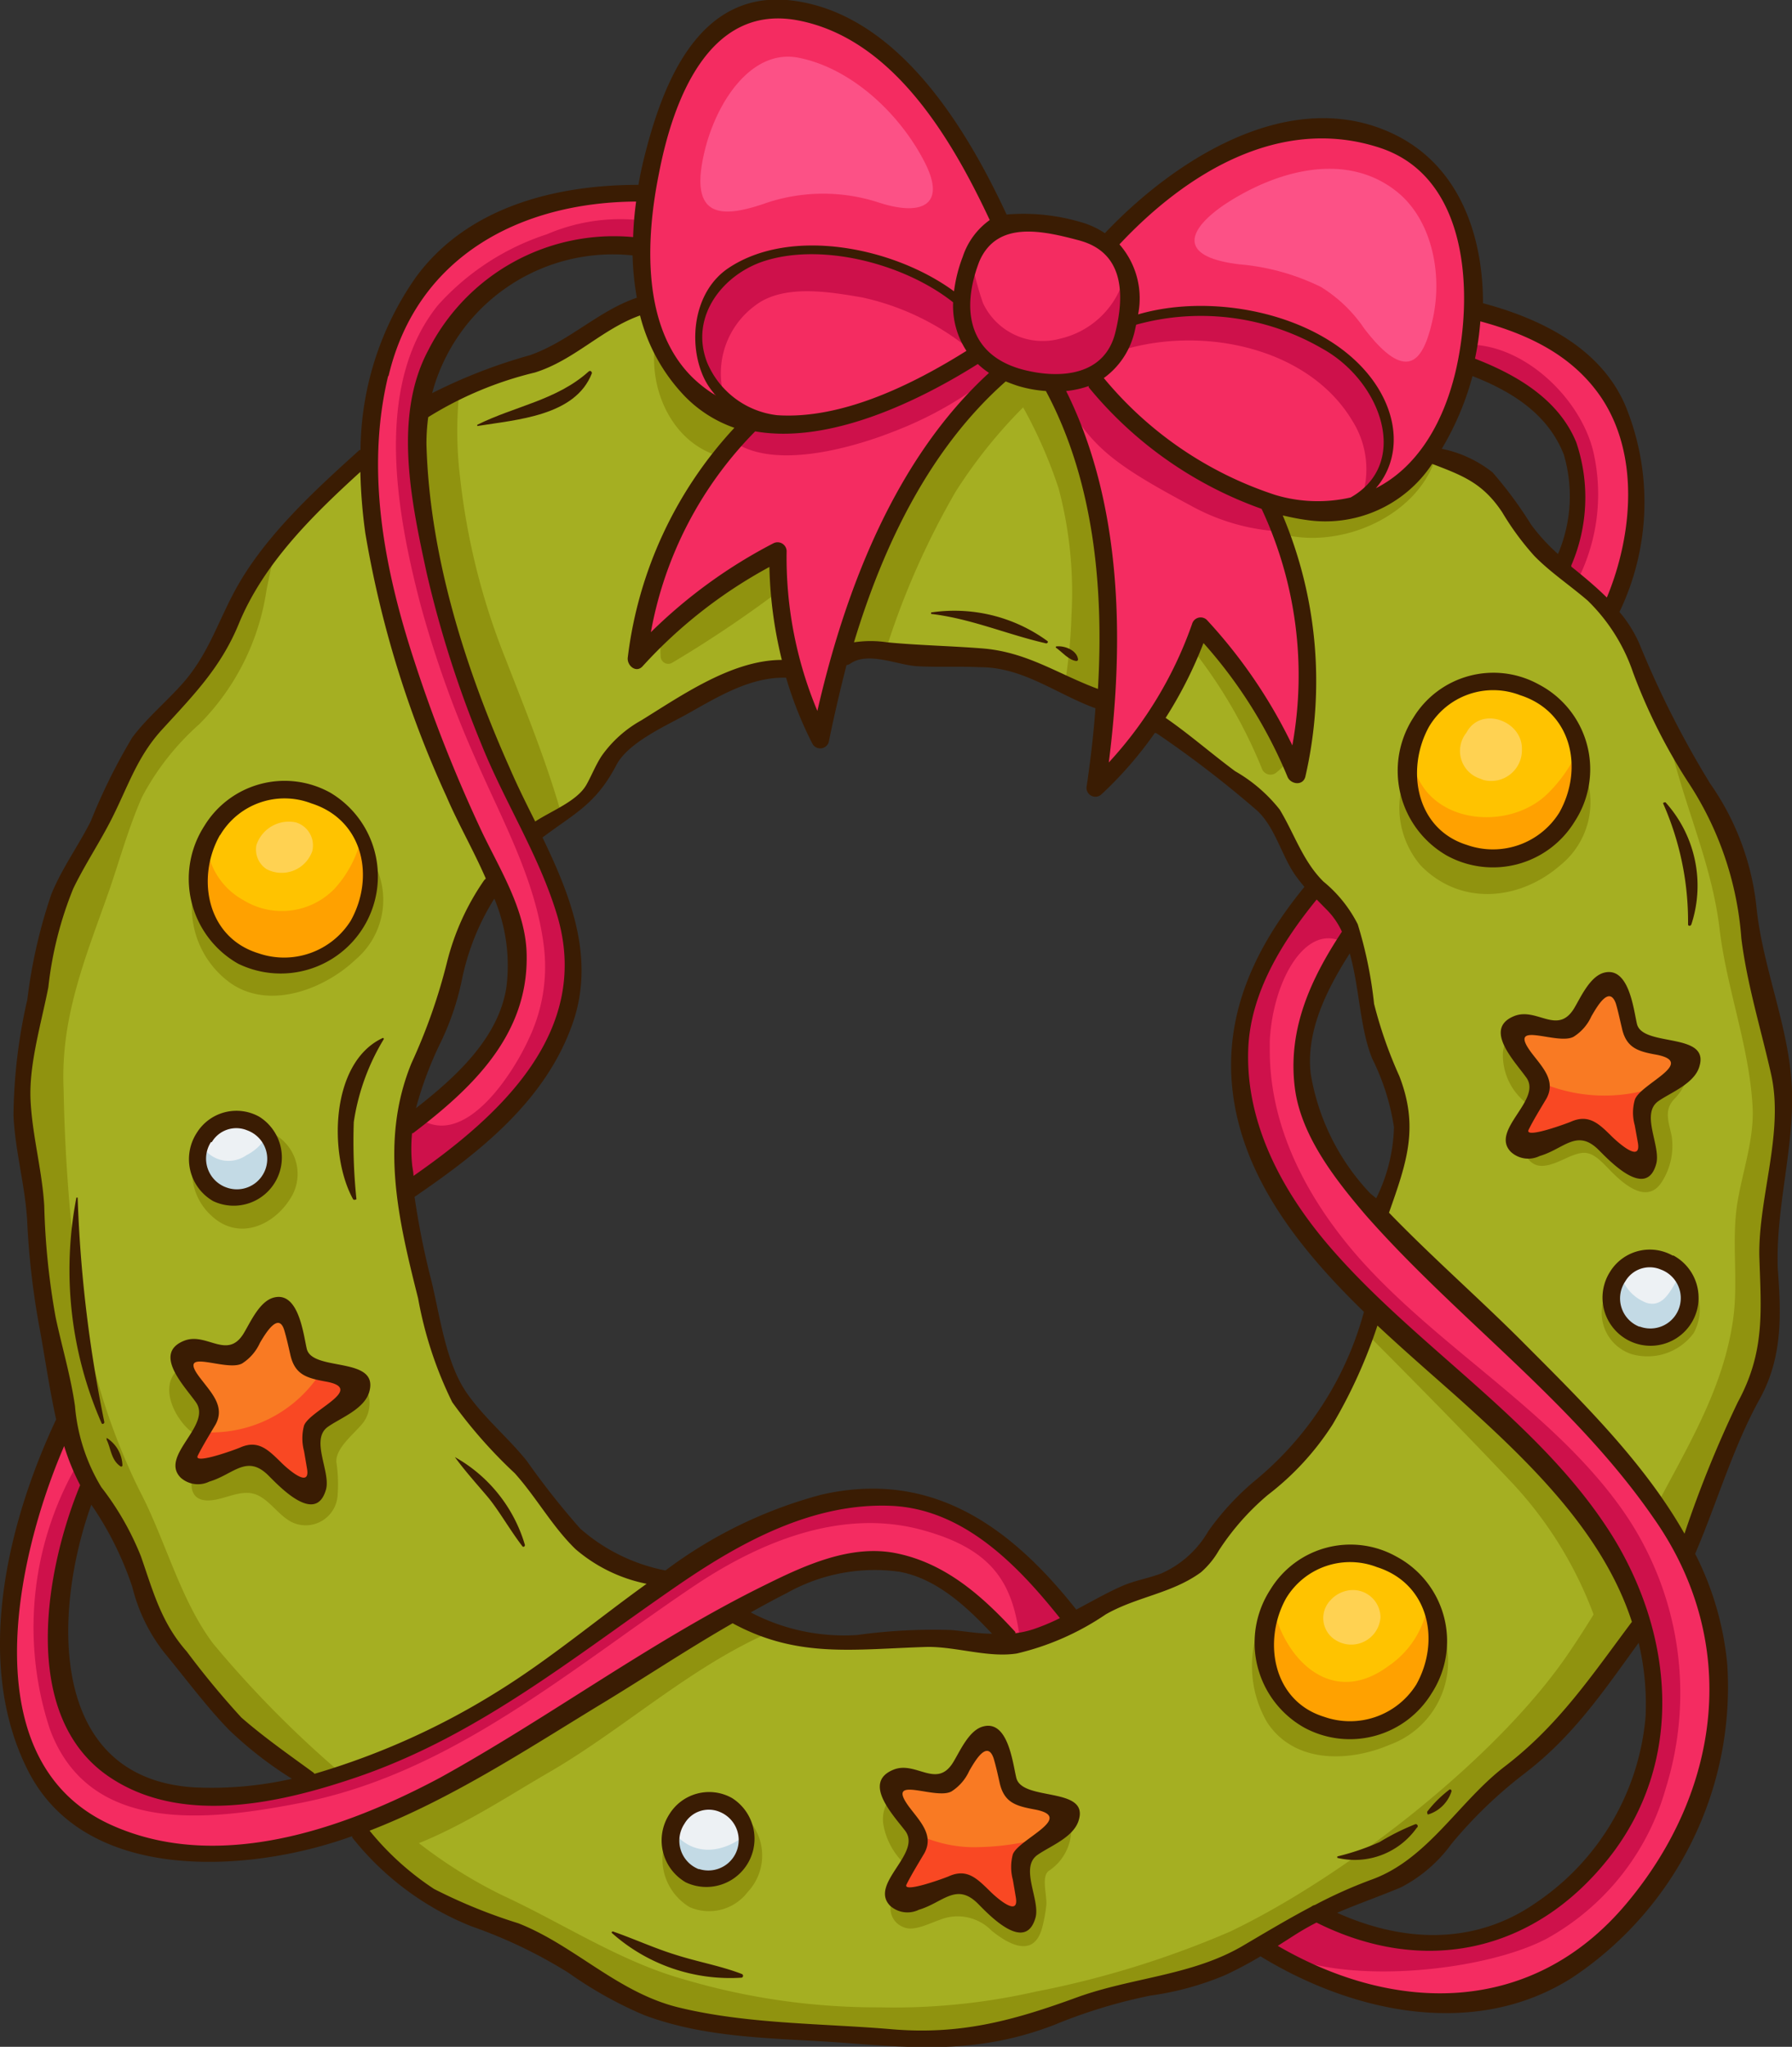 <svg xmlns="http://www.w3.org/2000/svg" viewBox="0 0 100.85 115.16"><rect x="0" y="0" width="100.85" height="115.16" fill="#333333" stroke="none"/><defs><style>.cls-1{fill:#a5af22;}.cls-2{fill:#f97a23;}.cls-3{fill:#f42c61;}.cls-4{fill:#ffc300;}.cls-5{fill:#edf1f4;}.cls-6{fill:#ce114b;}.cls-7{fill:#ffa100;}.cls-8{fill:#f94823;}.cls-9{fill:#c3dae5;}.cls-10{fill:#90930f;}.cls-11{fill:#fc5186;}.cls-12{fill:#ffd252;}.cls-13{fill:#3a1c03;}</style></defs><g id="Layer_2" data-name="Layer 2"><g id="OBJECTS"><path class="cls-1" d="M30.06,46.43a.24.24,0,0,1-.15-.13l-.24-.48c-.42-.84-.83-1.67-1.2-2.49-3-6.67-4.57-12.83-4.7-18.32a9.85,9.85,0,0,1,.09-1.57.22.22,0,0,1,.11-.18,18,18,0,0,1,5.41-2.34l.69-.22a12.49,12.49,0,0,0,3-1.62A13.11,13.11,0,0,1,36,17.49h.08a.27.27,0,0,1,.12,0,.26.26,0,0,1,.13.16,9.78,9.78,0,0,0,2.25,4.21,6.81,6.81,0,0,0,2.92,1.89.26.26,0,0,1,.17.18.24.24,0,0,1-.06.23A22.77,22.77,0,0,0,35.65,37a.36.36,0,0,0,.09.27.22.22,0,0,0,.17.09.16.16,0,0,0,.14-.08,27.23,27.23,0,0,1,7.13-5.57.27.27,0,0,1,.12,0,.2.2,0,0,1,.13,0,.24.24,0,0,1,.12.21,24,24,0,0,0,.71,5.17.27.27,0,0,1,0,.21.26.26,0,0,1-.19.1c-2.49,0-5.09,1.66-7.17,3l-.62.39a6.59,6.59,0,0,0-2.16,1.89,8.16,8.16,0,0,0-.49.93c-.11.22-.22.45-.34.67a5.26,5.26,0,0,1-2.13,1.67c-.29.16-.59.32-.84.49a.25.25,0,0,1-.14,0Z"/><path class="cls-1" d="M61.79,39.05h-.08c-.72-.27-1.4-.58-2.05-.88a12.69,12.69,0,0,0-4.43-1.39c-.78-.06-1.55-.1-2.33-.14-1-.06-2-.11-3-.2h-.13a9.29,9.29,0,0,0-.94-.06,3,3,0,0,0-.72.07h-.06a.22.22,0,0,1-.18-.08.26.26,0,0,1-.06-.24c2-6.51,4.87-11.49,8.62-14.8a.31.31,0,0,1,.18-.07.15.15,0,0,1,.09,0c.24.1.49.19.76.28a6.85,6.85,0,0,0,1.41.25.28.28,0,0,1,.2.13c2.37,4.4,3.36,10.09,3,16.9a.21.21,0,0,1-.11.19A.23.23,0,0,1,61.79,39.05Z"/><path class="cls-2" d="M57,107.55a3,3,0,0,1-1.44-.94h0c-.54-.54-.94-.93-1.45-.93a1.44,1.44,0,0,0-.57.14,10.58,10.58,0,0,1-2.31.64h0a.46.46,0,0,1-.4-.17.33.33,0,0,1,0-.35c.17-.35.36-.68.55-1s.28-.49.41-.74c.39-.72,0-1.23-.57-2l-.23-.3c-.42-.55-.54-.89-.41-1.15a.64.64,0,0,1,.6-.27,5.79,5.79,0,0,1,.83.1,7,7,0,0,0,1,.11,1,1,0,0,0,.44-.08,2.13,2.13,0,0,0,.77-.9l.09-.16c.36-.61.78-1.25,1.24-1.25.18,0,.44.1.59.59s.19.7.27,1l.07.31c.2,1,.68,1.15,1.81,1.35.43.08.93.21,1,.6s-.45.86-1.08,1.34c-.39.28-.88.64-1,.88a2,2,0,0,0,0,1.09l.21,1.25a.75.75,0,0,1-.1.64A.42.42,0,0,1,57,107.55Z"/><path class="cls-2" d="M92,65.1c-.45,0-1.17-.65-1.45-.93-.54-.53-.94-.92-1.45-.92a1.33,1.33,0,0,0-.58.14,10.75,10.75,0,0,1-2.31.64.45.45,0,0,1-.4-.18.37.37,0,0,1,0-.35c.17-.34.36-.67.55-1l.42-.74c.4-.77,0-1.34-.57-2l-.24-.3c-.41-.55-.53-.89-.4-1.14S86,58,86.13,58a5.75,5.75,0,0,1,.84.1,6.9,6.9,0,0,0,1,.11,1,1,0,0,0,.45-.08,2.06,2.06,0,0,0,.76-.9l.1-.16c.36-.61.77-1.25,1.23-1.25.19,0,.45.11.6.6.1.34.18.7.26,1l.07.3c.21,1,.69,1.15,1.82,1.35.42.08.92.22,1,.6s-.44.87-1.08,1.34a3.52,3.52,0,0,0-1,.88,2.16,2.16,0,0,0,0,1.1l.21,1.25a.8.8,0,0,1-.1.63.42.42,0,0,1-.34.15Z"/><path class="cls-2" d="M17.1,83.43a3,3,0,0,1-1.44-.94h0c-.54-.54-.94-.93-1.45-.93a1.44,1.44,0,0,0-.57.14,10.58,10.58,0,0,1-2.31.64.46.46,0,0,1-.4-.17.33.33,0,0,1,0-.35c.17-.35.36-.69.55-1s.28-.49.41-.74c.41-.76,0-1.33-.57-2l-.23-.3c-.42-.55-.54-.89-.41-1.14a.64.64,0,0,1,.6-.28,6,6,0,0,1,.83.1,7,7,0,0,0,1,.11,1,1,0,0,0,.44-.08,2.11,2.11,0,0,0,.76-.9l.1-.16c.36-.61.78-1.25,1.24-1.25.19,0,.44.1.59.59s.19.7.27,1l.07.31c.2,1,.68,1.15,1.81,1.35.43.08.93.21,1,.6s-.45.86-1.08,1.34c-.39.28-.88.64-1,.88a2.05,2.05,0,0,0,0,1.1l.21,1.24a.75.75,0,0,1-.1.64.42.42,0,0,1-.34.15Z"/><path class="cls-3" d="M90.43,33.87a.24.24,0,0,1-.18-.07c-.54-.54-1.14-1-1.71-1.54l-.23-.19a.26.26,0,0,1-.06-.31c1-2.7,1.08-4.85.32-6.78-1-2.54-3.65-3.82-5.56-4.57a.24.24,0,0,1-.15-.28,16.46,16.46,0,0,0,.29-2.06.27.27,0,0,1,.25-.24h.07c3.25.9,5.42,2.28,6.82,4.35,2.36,3.46,1.74,8.23.37,11.53a.25.25,0,0,1-.18.15Z"/><path class="cls-3" d="M77.43,27.72a.23.23,0,0,1-.2-.1.24.24,0,0,1,0-.31c1.34-1.55,1.25-3.83-.22-5.82-1.82-2.45-5.52-4-9.43-4a12.39,12.39,0,0,0-3.47.47h-.07a.25.25,0,0,1-.16-.06.23.23,0,0,1-.08-.22,4.42,4.42,0,0,0-1-3.73.24.24,0,0,1,0-.35c2.61-2.76,6.74-6,11.6-6a11,11,0,0,1,3.34.53c5.5,1.8,5.37,9,4.43,12.92-.76,3.2-2.4,5.58-4.61,6.7A.2.2,0,0,1,77.43,27.72Z"/><path class="cls-3" d="M62.4,43.15a.18.18,0,0,1-.1,0,.24.24,0,0,1-.14-.26c1.07-8.47.26-15.45-2.41-20.73a.24.24,0,0,1,0-.23.26.26,0,0,1,.2-.13,4.55,4.55,0,0,0,1.19-.27h.1a.25.25,0,0,1,.21.12A21.72,21.72,0,0,0,71,28.39a.25.25,0,0,1,.14.13A22.35,22.35,0,0,1,73,42a.25.25,0,0,1-.21.21h0a.24.24,0,0,1-.22-.14,28.73,28.73,0,0,0-4.77-7,.18.18,0,0,0-.15-.07.31.31,0,0,0-.27.2,22.46,22.46,0,0,1-4.73,7.89A.24.24,0,0,1,62.4,43.15Z"/><path class="cls-3" d="M44.38,23.63l-.67,0a5.11,5.11,0,0,1-4.15-3.14,4,4,0,0,1,.13-3.32A5.47,5.47,0,0,1,43,14.42a9.45,9.45,0,0,1,2.63-.35,13.93,13.93,0,0,1,8.14,2.74.25.25,0,0,1,.09.2,4.32,4.32,0,0,0,.71,2.59.26.26,0,0,1,0,.19.21.21,0,0,1-.11.16c-3.9,2.44-7.31,3.68-10.14,3.68Z"/><path class="cls-3" d="M46,40.27a.24.24,0,0,1-.23-.15A22.57,22.57,0,0,1,44,31.05a.19.19,0,0,0-.07-.16.24.24,0,0,0-.19-.08.31.31,0,0,0-.13,0,28.28,28.28,0,0,0-6.83,4.93.26.26,0,0,1-.17.07l-.12,0a.25.25,0,0,1-.13-.27,21.63,21.63,0,0,1,6-11.43.23.23,0,0,1,.17-.07h0a8.61,8.61,0,0,0,1.55.13c3.83,0,8-2.11,10.8-3.88a.33.33,0,0,1,.13,0,.26.26,0,0,1,.17.07,4.8,4.8,0,0,0,.6.47.27.27,0,0,1,.11.19.3.3,0,0,1-.08.2c-4.45,4-7.67,10.39-9.58,18.9a.26.26,0,0,1-.23.19Z"/><path class="cls-3" d="M74.26,28.45a9.61,9.61,0,0,1-2.54-.36,21.08,21.08,0,0,1-9.79-6.66.25.25,0,0,1,0-.19.22.22,0,0,1,.1-.18,4.14,4.14,0,0,0,1.56-2.21,4.43,4.43,0,0,0,.13-.49l0-.14a.23.23,0,0,1,.17-.18,11.36,11.36,0,0,1,3.54-.54,14.9,14.9,0,0,1,7.1,1.88,6.8,6.8,0,0,1,3.63,5.49,3.71,3.71,0,0,1-2,3.34,7.24,7.24,0,0,1-1.88.24Z"/><path class="cls-3" d="M59.45,21.3a7.21,7.21,0,0,1-1.85-.25,4.06,4.06,0,0,1-2.78-2,5.39,5.39,0,0,1,.1-4.43,2.9,2.9,0,0,1,3-1.86,11.46,11.46,0,0,1,3,.53c2.15.59,2.89,2.42,2.2,5.42a3.32,3.32,0,0,1-3.61,2.58Z"/><path class="cls-3" d="M40.3,22.51a.28.28,0,0,1-.13,0,8,8,0,0,1-1.26-.95c-3.08-2.91-2.83-8-2.09-11.79.8-4.09,2.66-8.95,7-8.95a6.24,6.24,0,0,1,1.13.1c5.58,1,9,7,11,11.39a.25.25,0,0,1-.1.32,3.89,3.89,0,0,0-1.4,2,7.36,7.36,0,0,0-.48,1.87.26.26,0,0,1-.15.2l-.1,0a.27.27,0,0,1-.15-.05,13.86,13.86,0,0,0-7.83-2.53,8.21,8.21,0,0,0-4.57,1.22c-1.86,1.24-2.11,3.84-1.4,5.65a3.64,3.64,0,0,0,.74,1.16.25.25,0,0,1-.18.42Z"/><path class="cls-3" d="M23.24,66.44l-.11,0a.25.25,0,0,1-.14-.2s-.07-.53-.08-.67a8.92,8.92,0,0,1,0-1.79.28.28,0,0,1,.12-.19c3.33-2.51,6.38-5.42,6.33-9.75a13.39,13.39,0,0,0-1.87-5.68c-.21-.43-.42-.85-.62-1.27a81.32,81.32,0,0,1-3.8-9.59C21,30.83,20.5,25.69,21.59,21.11c1.48-6.21,6.78-9.95,14.17-10h0a.21.21,0,0,1,.18.09.23.23,0,0,1,.06.2c-.08.66-.14,1.32-.16,2a.23.23,0,0,1-.08.17.23.23,0,0,1-.17.07h0c-.35,0-.7,0-1,0a11.43,11.43,0,0,0-10.24,6.28c-1.94,3.72-.86,8.71-.06,12.35a60,60,0,0,0,3.06,9.61c.53,1.32,1.18,2.63,1.81,3.89a37,37,0,0,1,2.45,5.71c2.08,6.88-3.67,11.85-8.17,15A.23.23,0,0,1,23.24,66.44Z"/><path class="cls-3" d="M12,104.1a13.91,13.91,0,0,1-5.84-1.22C-1.32,99.49,0,89.11,3.38,81.26a.25.25,0,0,1,.23-.15h0a.23.23,0,0,1,.22.17,13.72,13.72,0,0,0,.89,2.16.26.26,0,0,1,0,.24c-1.8,4.36-3.48,12.63,1.51,16A10,10,0,0,0,12,101.35a25.66,25.66,0,0,0,8.14-1.67c5.42-1.88,9.81-5,14.46-8.31,1.15-.83,2.31-1.65,3.49-2.46,3-2.08,7.1-4.47,11.55-4.47h.46c4.2.15,7.28,3.33,9.75,6.42a.26.26,0,0,1,0,.21.23.23,0,0,1-.13.17,11.62,11.62,0,0,1-1.54.64,6.73,6.73,0,0,1-1.07.23h0a.26.26,0,0,1-.21-.11c-1.81-2-3.86-3.89-6.69-4.41a5.83,5.83,0,0,0-1.12-.1,13.89,13.89,0,0,0-6,1.87A117.13,117.13,0,0,0,33,95.32c-2.61,1.65-5.31,3.35-8,4.85-4.78,2.6-9.14,3.93-13,3.93Z"/><path class="cls-3" d="M81.05,112.4a18.67,18.67,0,0,1-9.26-2.71.23.23,0,0,1-.13-.21.25.25,0,0,1,.12-.22l.94-.59A12.3,12.3,0,0,1,74,108a.27.27,0,0,1,.12,0,.2.2,0,0,1,.11,0,13.86,13.86,0,0,0,6.26,1.58,12.46,12.46,0,0,0,9.9-5.16c3.84-4.86,3.93-11.64.24-17.69-2.35-3.85-5.86-6.93-9.25-9.91A67.87,67.87,0,0,1,74.7,70.4C71.43,66.62,69.85,62.79,70,59c.11-2.68,1.35-5.39,3.9-8.52a.27.27,0,0,1,.19-.1h0a.27.27,0,0,1,.18.08l.63.63a4.78,4.78,0,0,1,.84,1.24.25.25,0,0,1,0,.25c-1.44,2.18-3,5.13-2.61,8.6.32,2.59,2.2,5,4,7.05,2.06,2.35,4.38,4.53,6.62,6.64A67.4,67.4,0,0,1,93.3,85.23c4.74,6.83,4.12,15.29-1.61,22.07a13.59,13.59,0,0,1-10.64,5.1Z"/><path class="cls-4" d="M16,54.11a5.2,5.2,0,0,1-1.58-.25,4,4,0,0,1-2.64-2.41,5.49,5.49,0,0,1,.36-4.6,4.18,4.18,0,0,1,3.78-2.15,5.34,5.34,0,0,1,1.63.26,4.27,4.27,0,0,1,2.76,2.51,5.28,5.28,0,0,1-.4,4.45A4.65,4.65,0,0,1,16,54.11Z"/><path class="cls-4" d="M76,97.08a5.27,5.27,0,0,1-1.59-.25,4,4,0,0,1-2.64-2.42,5.5,5.5,0,0,1,.36-4.59,4.19,4.19,0,0,1,3.79-2.15,5.44,5.44,0,0,1,1.63.26,4.23,4.23,0,0,1,2.75,2.51,5.25,5.25,0,0,1-.39,4.45A4.67,4.67,0,0,1,76,97.08Z"/><path class="cls-1" d="M51.86,114.49c-.56,0-1.13,0-1.71-.07-1.13-.1-2.28-.16-3.43-.23a47.17,47.17,0,0,1-8.62-1,17.18,17.18,0,0,1-5.21-2.59A22.11,22.11,0,0,0,29,108.44c-.47-.18-.93-.34-1.4-.5a18.27,18.27,0,0,1-3.37-1.44,15.61,15.61,0,0,1-3.63-3.39.23.23,0,0,1-.06-.22.27.27,0,0,1,.15-.18,68.59,68.59,0,0,0,10.9-5.8l1.89-1.15c1-.64,2.09-1.29,3.13-1.94,1.46-.92,3-1.86,4.48-2.74a.24.24,0,0,1,.12,0,.27.27,0,0,1,.12,0,12.16,12.16,0,0,0,6.27,1.47c.85,0,1.71,0,2.62-.09l1.93-.08h.19a13.23,13.23,0,0,1,2.07.22,12.73,12.73,0,0,0,2,.22,4.49,4.49,0,0,0,.73-.06,12.93,12.93,0,0,0,4.37-1.88l.5-.28a13.29,13.29,0,0,1,2.45-1,10.35,10.35,0,0,0,2.88-1.33,3.58,3.58,0,0,0,.78-1l.13-.19a14.51,14.51,0,0,1,2.81-3.18l.47-.4A13.69,13.69,0,0,0,74.83,80a27.19,27.19,0,0,0,2.49-5.51.28.28,0,0,1,.18-.17h.06a.27.27,0,0,1,.17.06c1.1,1,2.21,2,3.29,3l1.24,1.1c4.08,3.64,8.2,7.61,9.85,12.72a.23.23,0,0,1,0,.21l-.78,1a32.43,32.43,0,0,1-6.41,7.13,21.52,21.52,0,0,0-2.66,2.57c-1.43,1.54-2.9,3.13-5,3.87a24.92,24.92,0,0,0-3.13,1.39.41.41,0,0,0-.15.07c-1.2.64-2.32,1.3-3.51,2l-.28.17a19.72,19.72,0,0,1-5.83,2,31.51,31.51,0,0,0-3.75,1,24.45,24.45,0,0,1-8.77,1.86ZM54,106.34a1.82,1.82,0,0,1,1.28.63c.49.5,1.52,1.54,2.2,1.54.18,0,.44-.07.61-.67a3.4,3.4,0,0,0-.13-1.28c-.2-.86-.42-1.83.33-2.37a7.32,7.32,0,0,1,.67-.41c.66-.38,1.4-.81,1.57-1.4a.72.72,0,0,0,0-.57c-.21-.35-.9-.49-1.56-.62-.87-.17-1.78-.35-1.94-1.1l-.08-.38c-.16-.81-.45-2.32-1.25-2.32l-.22,0c-.55.15-1,.93-1.31,1.5-.07.14-.15.27-.21.38a1.43,1.43,0,0,1-1.25.8,3.13,3.13,0,0,1-.9-.18,3.07,3.07,0,0,0-.88-.18,1.23,1.23,0,0,0-.47.09.91.91,0,0,0-.59.54c-.15.61.6,1.56,1.1,2.18l.25.32c.58.76,0,1.61-.46,2.35s-.85,1.4-.39,1.86a.86.86,0,0,0,.66.29,3,3,0,0,0,.7-.13,5.53,5.53,0,0,0,1-.45A2.82,2.82,0,0,1,54,106.34Zm-14-5.28a2.52,2.52,0,0,0-2.06,1.17,2.29,2.29,0,0,0-.34,1.82,2.56,2.56,0,0,0,1.2,1.65,2.22,2.22,0,0,0,1.12.31A2.64,2.64,0,0,0,42,104.82a2.42,2.42,0,0,0-.9-3.45A2.29,2.29,0,0,0,39.93,101.06ZM76.06,87.13a5.32,5.32,0,0,0-4.35,2.45A5,5,0,0,0,71,93.49,5.42,5.42,0,0,0,73.53,97a4.59,4.59,0,0,0,2.37.66,5.56,5.56,0,0,0,4.47-2.5,5.14,5.14,0,0,0-1.9-7.34A4.75,4.75,0,0,0,76.06,87.13Z"/><path class="cls-5" d="M39.91,105.49a2.35,2.35,0,0,1-.68-.11,1.67,1.67,0,0,1-1.08-1,2.28,2.28,0,0,1,.15-1.92,1.72,1.72,0,0,1,1.56-.89,2.43,2.43,0,0,1,.7.11,1.76,1.76,0,0,1,1.13,1,2.2,2.2,0,0,1-.17,1.86,1.92,1.92,0,0,1-1.61.91Z"/><path class="cls-1" d="M17.69,100a.25.25,0,0,1-.18-.08.08.08,0,0,0,0,0c-.38-.29-.8-.59-1.21-.89a29.79,29.79,0,0,1-2.86-2.23,19.29,19.29,0,0,1-1.93-2.26c-.37-.5-.76-1-1.16-1.46a12.69,12.69,0,0,1-2.38-4.72l-.24-.73A13.87,13.87,0,0,0,5.83,84.3l-.33-.49A10.59,10.59,0,0,1,4,79.15C3.83,78.09,3.56,77,3.31,76c-.15-.61-.3-1.23-.43-1.85a37.88,37.88,0,0,1-.61-5.74l0-.54A27.47,27.47,0,0,0,1.86,65a25.32,25.32,0,0,1-.39-3.06,19.13,19.13,0,0,1,.61-4.7c.13-.58.25-1.16.35-1.72L2.52,55A18.83,18.83,0,0,1,3.9,49.91c.36-.75.78-1.48,1.19-2.18s.7-1.2,1-1.82c.23-.45.43-.9.64-1.35a12.9,12.9,0,0,1,2.18-3.63l.49-.54a17.91,17.91,0,0,0,3.81-5.34c1.44-3.46,4.19-6.15,6.9-8.61a.24.24,0,0,1,.16-.07l.1,0a.25.25,0,0,1,.15.23A31.93,31.93,0,0,0,20.8,30a59.21,59.21,0,0,0,4.56,14.76c.35.8.76,1.62,1.16,2.42s.72,1.45,1.05,2.19a.25.25,0,0,1-.06.28,13.76,13.76,0,0,0-2.11,4.56,29.32,29.32,0,0,1-1.8,5.28l-.19.46c-1.8,4.39-.69,8.8.38,13.07l.23.94a17.37,17.37,0,0,0,1.67,4.84A13.61,13.61,0,0,0,28,81.47c.41.41.82.82,1.19,1.24.55.62,1,1.28,1.52,1.93A19.06,19.06,0,0,0,32.58,87a8.48,8.48,0,0,0,3.87,1.89.28.28,0,0,1,.18.2.29.29,0,0,1-.1.25c-.85.62-1.7,1.25-2.54,1.89a70,70,0,0,1-5.77,4.07A41.25,41.25,0,0,1,17.76,100ZM14,82.23a1.8,1.8,0,0,1,1.28.62c.5.51,1.52,1.54,2.2,1.54.18,0,.44-.07.61-.66A3.43,3.43,0,0,0,18,82.44c-.2-.86-.42-1.84.33-2.37a7.14,7.14,0,0,1,.66-.4c.66-.38,1.41-.82,1.58-1.41a.72.72,0,0,0,0-.57c-.21-.35-.89-.49-1.56-.62-.87-.17-1.78-.35-1.94-1.1l-.08-.38c-.16-.81-.45-2.32-1.25-2.32l-.22,0c-.55.15-1,.93-1.31,1.5-.07.14-.15.27-.21.38a1.43,1.43,0,0,1-1.25.8,3.13,3.13,0,0,1-.9-.18,3.07,3.07,0,0,0-.88-.18,1.23,1.23,0,0,0-.47.09.9.9,0,0,0-.59.55c-.15.6.6,1.55,1.1,2.17l.25.32c.58.76,0,1.61-.46,2.35s-.85,1.4-.39,1.86a.86.86,0,0,0,.66.29,3,3,0,0,0,.7-.13,5.53,5.53,0,0,0,1-.45A2.8,2.8,0,0,1,14,82.23Zm-.74-19.5a2.52,2.52,0,0,0-2.06,1.17,2.33,2.33,0,0,0-.34,1.82,2.56,2.56,0,0,0,1.2,1.65,2.22,2.22,0,0,0,1.12.31,2.64,2.64,0,0,0,2.11-1.19,2.42,2.42,0,0,0-.9-3.45A2.26,2.26,0,0,0,13.28,62.73Zm2.78-18.57a5.3,5.3,0,0,0-4.35,2.45A5,5,0,0,0,11,50.52,5.49,5.49,0,0,0,13.52,54a4.6,4.6,0,0,0,2.38.66,5.55,5.55,0,0,0,4.46-2.5,5.14,5.14,0,0,0-1.9-7.34A4.69,4.69,0,0,0,16.06,44.16Z"/><path class="cls-5" d="M13.26,67.16a2.35,2.35,0,0,1-.68-.11,1.67,1.67,0,0,1-1.08-1,2.28,2.28,0,0,1,.15-1.92,1.73,1.73,0,0,1,1.56-.89,2.38,2.38,0,0,1,.7.11,1.76,1.76,0,0,1,1.13,1,2.16,2.16,0,0,1-.17,1.86,1.92,1.92,0,0,1-1.61.91Z"/><path class="cls-5" d="M92.85,75a2.29,2.29,0,0,1-.67-.11,1.64,1.64,0,0,1-1.08-1A2.28,2.28,0,0,1,91.25,72a1.73,1.73,0,0,1,1.56-.89,2.49,2.49,0,0,1,.7.11,1.78,1.78,0,0,1,1.13,1,2.23,2.23,0,0,1-.17,1.86,1.93,1.93,0,0,1-1.62.91Z"/><path class="cls-1" d="M94.8,86.54a.25.25,0,0,1-.22-.13C92.36,82.5,88.89,79,85.83,76l-.44-.44c-1-1-2.11-2-3.15-3-1.42-1.33-2.89-2.7-4.25-4.14a.28.28,0,0,1-.06-.25l.11-.31c.88-2.62,1.52-4.51.48-7.21l-.39-1a16.56,16.56,0,0,1-1-3.12c-.1-.5-.17-1-.24-1.48a13.21,13.21,0,0,0-.67-3,5.88,5.88,0,0,0-1.55-2l-.33-.32a9.57,9.57,0,0,1-1.75-2.72c-.24-.46-.47-.93-.74-1.38a6.85,6.85,0,0,0-2.07-1.83l-.38-.26c-.66-.46-1.3-1-1.92-1.47s-1.29-1-2-1.52a.25.25,0,0,1-.07-.34A23.85,23.85,0,0,0,67.5,36.1a.23.23,0,0,1,.19-.15h0a.25.25,0,0,1,.19.09,26.86,26.86,0,0,1,4.78,7.59.34.34,0,0,0,.31.2c.1,0,.15,0,.17-.16A23.7,23.7,0,0,0,72,29.07a.28.28,0,0,1,0-.26.25.25,0,0,1,.19-.09h.06c.42.1.84.18,1.27.24a8.68,8.68,0,0,0,1.12.08A7,7,0,0,0,80.4,26a.26.26,0,0,1,.2-.1l.1,0c1.79.68,3,1.12,4.07,2.82l.23.36a12.91,12.91,0,0,0,1.55,2.06,18.28,18.28,0,0,0,1.7,1.47c.43.34.85.68,1.25,1a10.6,10.6,0,0,1,2.62,4.16,30.91,30.91,0,0,0,3.1,6.07,18.75,18.75,0,0,1,3.09,8.91A44.81,44.81,0,0,0,99.41,58c.2.78.39,1.55.57,2.33a16.33,16.33,0,0,1-.23,6.18,25.81,25.81,0,0,0-.43,4c0,.37,0,.74,0,1.09,0,2.55.09,4.76-1.32,7.34a36.22,36.22,0,0,0-2.1,5c-.29.8-.58,1.6-.89,2.39a.27.27,0,0,1-.22.16Zm-1.92-16a2.54,2.54,0,0,0-2.07,1.17,2.28,2.28,0,0,0-.33,1.82,2.58,2.58,0,0,0,1.19,1.65,2.15,2.15,0,0,0,1.12.31,2.65,2.65,0,0,0,2.12-1.19,2.43,2.43,0,0,0-.9-3.45A2.32,2.32,0,0,0,92.88,70.54Zm-4-6.64a1.76,1.76,0,0,1,1.27.63c.5.5,1.52,1.53,2.21,1.53.18,0,.44-.06.6-.66a3,3,0,0,0-.13-1.28c-.19-.87-.41-1.84.34-2.37a7.05,7.05,0,0,1,.66-.41c.66-.38,1.41-.81,1.57-1.41a.68.68,0,0,0,0-.57c-.22-.35-.9-.48-1.56-.61-.88-.18-1.78-.35-1.94-1.11l-.08-.37c-.16-.82-.46-2.33-1.25-2.33l-.23,0c-.55.16-1,.94-1.3,1.51l-.22.37a1.4,1.4,0,0,1-1.24.8,3.49,3.49,0,0,1-.9-.17,3.2,3.2,0,0,0-.89-.18,1.14,1.14,0,0,0-.46.09.85.85,0,0,0-.59.54c-.16.61.59,1.55,1.09,2.17l.26.33c.57.75,0,1.6-.46,2.35s-.86,1.4-.4,1.86a.92.92,0,0,0,.67.28,2.53,2.53,0,0,0,.7-.13,5.16,5.16,0,0,0,1-.45A2.88,2.88,0,0,1,88.89,63.9ZM84.12,38.07a5.32,5.32,0,0,0-4.35,2.45A5,5,0,0,0,79,44.43a5.42,5.42,0,0,0,2.54,3.49,4.59,4.59,0,0,0,2.37.66,5.56,5.56,0,0,0,4.47-2.5,5.15,5.15,0,0,0-1.9-7.35A4.85,4.85,0,0,0,84.12,38.07Z"/><path class="cls-4" d="M84.07,48a5.16,5.16,0,0,1-1.58-.25,4,4,0,0,1-2.64-2.42,5.5,5.5,0,0,1,.35-4.59A4.19,4.19,0,0,1,84,38.62a5.39,5.39,0,0,1,1.63.26,4.24,4.24,0,0,1,2.75,2.5A5.26,5.26,0,0,1,88,45.84,4.67,4.67,0,0,1,84.07,48Z"/><path class="cls-6" d="M35.58,13.62h0a.23.23,0,0,0,.17-.07.23.23,0,0,0,.08-.17c0-.34.06-.69.09-1a10.46,10.46,0,0,0-5.14.8,14.09,14.09,0,0,0-6.14,4C21,21.7,22.33,28.91,23.66,34a60.62,60.62,0,0,0,3.12,8.74c1.5,3.44,3.4,6.82,3.84,10.61a9.41,9.41,0,0,1-.89,5.16c-.83,1.82-3.46,6-6,4.5-.24.19-.48.38-.73.56a.28.28,0,0,0-.12.19,8.92,8.92,0,0,0,0,1.79c0,.14.08.67.08.67a.25.25,0,0,0,.14.2l.11,0a.23.23,0,0,0,.14,0c4.5-3.14,10.25-8.11,8.17-15A37,37,0,0,0,29.1,45.7c-.63-1.26-1.28-2.57-1.81-3.89a60,60,0,0,1-3.06-9.61c-.8-3.64-1.88-8.63.06-12.35a11.43,11.43,0,0,1,10.24-6.28C34.88,13.57,35.23,13.59,35.58,13.62Z"/><path class="cls-6" d="M87,109.1a14,14,0,0,0,6.75-8.5A17.94,17.94,0,0,0,91.34,85C87.42,79.41,81,75.88,76.46,70.75c-2.85-3.25-5-7.25-5-11.65,0-.18,0-.36,0-.54.18-3.42,2-6.51,4-5.61l.24-.37a.25.25,0,0,0,0-.25,4.78,4.78,0,0,0-.84-1.24l-.63-.63a.27.27,0,0,0-.18-.08h0a.27.27,0,0,0-.19.1C71.35,53.61,70.11,56.32,70,59c-.15,3.79,1.43,7.62,4.7,11.4a67.87,67.87,0,0,0,6.65,6.37c3.39,3,6.9,6.06,9.25,9.91,3.69,6,3.6,12.83-.24,17.69a12.46,12.46,0,0,1-9.9,5.16A13.86,13.86,0,0,1,74.2,108a.2.2,0,0,0-.11,0,.27.27,0,0,0-.12,0,12.3,12.3,0,0,0-1.25.72l-.94.59a.25.25,0,0,0-.12.22.23.23,0,0,0,.13.21C75.28,111.72,83.32,111,87,109.1Z"/><path class="cls-6" d="M83,20.41c1.91.75,4.57,2,5.56,4.57.76,1.93.67,4.08-.32,6.78a.26.26,0,0,0,.06.31l.23.19.31.27a10.68,10.68,0,0,0,.87-6.93c-.6-2.93-3.62-6-6.74-6.2,0,.24-.07.48-.12.73A.24.24,0,0,0,83,20.41Z"/><path class="cls-6" d="M55.82,20.79a4.8,4.8,0,0,1-.6-.47.26.26,0,0,0-.17-.07.33.33,0,0,0-.13,0c-2.81,1.77-7,3.88-10.8,3.88A8.61,8.61,0,0,1,42.57,24h0a.23.23,0,0,0-.17.07q-.45.45-.87.93c2.37,1.39,6.63.12,8.71-.7a21.07,21.07,0,0,0,5.69-3.24.26.26,0,0,0,0-.12A.27.27,0,0,0,55.82,20.79Z"/><path class="cls-6" d="M63.83,17.12c0,.18,0,.35,0,.54a.25.25,0,0,0,0,.17,2.43,2.43,0,0,0,.19-.47A.2.2,0,0,0,63.83,17.12Z"/><path class="cls-6" d="M40.3,22.51a.25.25,0,0,0,.18-.42c-.07-.07-.12-.16-.19-.24a2.58,2.58,0,0,0-.18.58l.06.05A.28.28,0,0,0,40.3,22.51Z"/><path class="cls-6" d="M67,28.44a11.73,11.73,0,0,0,4.85,1.45c-.19-.46-.39-.92-.62-1.37a.25.25,0,0,0-.14-.13,21.72,21.72,0,0,1-9.59-6.77.25.25,0,0,0-.21-.12h-.1a4.55,4.55,0,0,1-1.19.27.26.26,0,0,0-.2.13.24.24,0,0,0,0,.23C61.25,25.11,62.77,26.17,67,28.44Z"/><path class="cls-6" d="M39.11,89.2c3.8-2.54,8.34-4.33,12.78-3.12,4,1.09,5.08,3,5.49,6a7.34,7.34,0,0,0,.84-.18,11.62,11.62,0,0,0,1.54-.64.23.23,0,0,0,.13-.17.26.26,0,0,0,0-.21c-2.47-3.09-5.55-6.27-9.75-6.42h-.46c-4.45,0-8.51,2.39-11.55,4.47-1.18.81-2.34,1.63-3.49,2.46-4.65,3.3-9,6.43-14.46,8.31A25.66,25.66,0,0,1,12,101.35a10,10,0,0,1-5.76-1.62c-5-3.42-3.31-11.69-1.51-16a.26.26,0,0,0,0-.24c-.16-.3-.3-.62-.44-1A18.31,18.31,0,0,0,2.81,97.3c2.23,6,9,5.13,14.15,4.13C25.45,99.76,32.1,93.9,39.11,89.2Z"/><path class="cls-6" d="M59.68,19.05a3.71,3.71,0,0,1-4.36-2,17.1,17.1,0,0,1-.56-2,5.18,5.18,0,0,0,.06,4,4.06,4.06,0,0,0,2.78,2,7.21,7.21,0,0,0,1.85.25h0a3.32,3.32,0,0,0,3.61-2.58,7.06,7.06,0,0,0,.16-2.94A4.88,4.88,0,0,1,59.68,19.05Z"/><path class="cls-6" d="M53.89,17a.25.25,0,0,0-.09-.2c-1.07-.84-4.91-2.9-8.14-2.74-4,.2-5.27,1.68-5.95,3a5.54,5.54,0,0,0,.73,4.77,3.58,3.58,0,0,0,.26.29,4.73,4.73,0,0,1,1.8-4.93c1.58-1.22,4.18-.77,6-.46a14.38,14.38,0,0,1,6.16,3,.32.32,0,0,0,0-.17A4.32,4.32,0,0,1,53.89,17Z"/><path class="cls-6" d="M77.9,23.39a7.27,7.27,0,0,0-3.39-4,14.9,14.9,0,0,0-7.1-1.88,11.36,11.36,0,0,0-3.54.54.23.23,0,0,0-.17.18l0,.14a4.43,4.43,0,0,1-.13.49,4.7,4.7,0,0,1-.35.82c4.52-1.35,10.43-.12,12.89,4a5.11,5.11,0,0,1,.56,4.23A3.85,3.85,0,0,0,77.9,23.39Z"/><path class="cls-7" d="M11.79,51.45a4,4,0,0,0,2.64,2.41,5.2,5.2,0,0,0,1.58.25,4.65,4.65,0,0,0,3.91-2.19,5.28,5.28,0,0,0,.4-4.45.41.41,0,0,1-.05-.09A6.41,6.41,0,0,1,18.83,50a4.13,4.13,0,0,1-5.14.64,4,4,0,0,1-2-2.74A5.36,5.36,0,0,0,11.79,51.45Z"/><path class="cls-7" d="M88.66,42.51a8,8,0,0,1-1.55,2.13c-1.82,1.81-5.37,1.84-6.94-.25a4.83,4.83,0,0,1-.65-1.26,4.93,4.93,0,0,0,.33,2.23,4,4,0,0,0,2.64,2.42,5.16,5.16,0,0,0,1.58.25A4.67,4.67,0,0,0,88,45.84,5.59,5.59,0,0,0,88.66,42.51Z"/><path class="cls-7" d="M78.12,93.75c-3,2.21-5.58-.1-6.39-3a5.38,5.38,0,0,0,.06,3.61,4,4,0,0,0,2.64,2.42,5.27,5.27,0,0,0,1.59.25,4.67,4.67,0,0,0,3.91-2.19,5.29,5.29,0,0,0,.4-4.42A5.21,5.21,0,0,1,78.12,93.75Z"/><path class="cls-8" d="M11.32,82.35a10.58,10.58,0,0,0,2.31-.64,1.44,1.44,0,0,1,.57-.14c.51,0,.91.39,1.45.93h0a3,3,0,0,0,1.44.94.42.42,0,0,0,.34-.15.75.75,0,0,0,.1-.64l-.21-1.24a2.05,2.05,0,0,1,0-1.1c.08-.24.57-.6,1-.88.63-.48,1.19-.88,1.08-1.34s-.59-.52-1-.6l-.47-.09a7.32,7.32,0,0,1-6.28,3.19l-.13.23c-.19.33-.38.67-.55,1a.33.33,0,0,0,0,.35A.46.46,0,0,0,11.32,82.35Z"/><path class="cls-8" d="M54.13,105.69c.51,0,.91.39,1.45.93h0a3,3,0,0,0,1.44.94.42.42,0,0,0,.34-.15.75.75,0,0,0,.1-.64l-.21-1.25a2,2,0,0,1,0-1.09c.08-.24.57-.6,1-.88,0,0,0,0,.05-.05a14.87,14.87,0,0,1-3.61.43,7.42,7.42,0,0,1-2.73-.58,1.1,1.1,0,0,1-.12.85c-.13.25-.27.5-.41.74s-.38.67-.55,1a.33.33,0,0,0,0,.35.46.46,0,0,0,.4.17,10.58,10.58,0,0,0,2.31-.64A1.44,1.44,0,0,1,54.13,105.69Z"/><path class="cls-8" d="M89.07,63.25c.51,0,.91.39,1.45.92.28.28,1,.93,1.45.93a.42.42,0,0,0,.34-.15.8.8,0,0,0,.1-.63l-.21-1.25a2.16,2.16,0,0,1,0-1.1,2.53,2.53,0,0,1,.74-.72,9.11,9.11,0,0,1-6-.25,1.24,1.24,0,0,1-.14.75l-.42.74c-.19.34-.38.67-.55,1a.37.37,0,0,0,0,.35.45.45,0,0,0,.4.18,10.75,10.75,0,0,0,2.31-.64A1.33,1.33,0,0,1,89.07,63.25Z"/><path class="cls-9" d="M41.52,104.58a2.24,2.24,0,0,0,.29-1.22c-1.38,1-2.83.93-3.76-.12a2.22,2.22,0,0,0,.1,1.15,1.67,1.67,0,0,0,1.08,1,2.35,2.35,0,0,0,.68.11A1.92,1.92,0,0,0,41.52,104.58Z"/><path class="cls-9" d="M92.69,73.31a2.4,2.4,0,0,1-1.42-1.39s0,0,0,0a2.28,2.28,0,0,0-.15,1.92,1.64,1.64,0,0,0,1.08,1,2.29,2.29,0,0,0,.67.11,1.93,1.93,0,0,0,1.62-.91,2.23,2.23,0,0,0,.17-1.86,2.37,2.37,0,0,0-.19-.35,7.5,7.5,0,0,1-.42.74C93.7,73.12,93.31,73.48,92.69,73.31Z"/><path class="cls-9" d="M13.86,65a1.74,1.74,0,0,1-2.41-.41,2.28,2.28,0,0,0,.05,1.44,1.67,1.67,0,0,0,1.08,1,2.35,2.35,0,0,0,.68.11,1.92,1.92,0,0,0,1.61-.91A2.16,2.16,0,0,0,15,64.39a1.19,1.19,0,0,0-.13-.25A2.77,2.77,0,0,1,13.86,65Z"/><path class="cls-10" d="M80.6,25.85a.26.26,0,0,0-.2.1,7,7,0,0,1-5.76,3.1A8.68,8.68,0,0,1,73.52,29c-.43-.06-.85-.14-1.27-.24h-.06a.25.25,0,0,0-.19.09.28.28,0,0,0,0,.26c.15.34.27.68.4,1,3.23.7,7.24-1.08,8.35-4.21h0Z"/><path class="cls-10" d="M41.35,91.08a.27.27,0,0,0-.12,0,.24.24,0,0,0-.12,0c-1.52.88-3,1.82-4.48,2.74-1,.65-2.08,1.3-3.13,1.94l-1.89,1.15a68.59,68.59,0,0,1-10.9,5.8.27.27,0,0,0-.15.18.23.23,0,0,0,.06.22c.35.41.71.82,1.08,1.22,3.29-.86,6.62-3.13,9.21-4.62C35,97.34,38.8,93.84,43.19,91.9A12.58,12.58,0,0,1,41.35,91.08Z"/><path class="cls-10" d="M41.65,24a.26.26,0,0,0-.17-.18,6.81,6.81,0,0,1-2.92-1.89,9.41,9.41,0,0,1-1.69-2.63c-.37,2.59.93,5.53,3.5,6.33.38-.48.79-.95,1.22-1.4A.24.24,0,0,0,41.65,24Z"/><path class="cls-10" d="M82.26,78.46,81,77.36c-1.08-1-2.19-1.94-3.29-3a.27.27,0,0,0-.17-.06H77.5a.28.28,0,0,0-.18.17c-.07.23-.17.48-.25.72,2.63,2.65,5.25,5.3,7.8,8a22.14,22.14,0,0,1,4.8,7.61,9.93,9.93,0,0,1,.54,3.08c.37-.49.73-1,1.1-1.49l.78-1a.23.23,0,0,0,0-.21C90.46,86.07,86.34,82.1,82.26,78.46Z"/><path class="cls-10" d="M29.67,45.82l.24.48a.24.24,0,0,0,.15.13h.07a.25.25,0,0,0,.14,0c.25-.17.55-.33.84-.49l.45-.25c-.84-2.93-2-5.76-3.1-8.6a38.74,38.74,0,0,1-2.57-10.25,21.49,21.49,0,0,1-.06-4.62A11.71,11.71,0,0,0,24,23.26a.22.22,0,0,0-.11.18A9.85,9.85,0,0,0,23.77,25c.13,5.49,1.71,11.65,4.7,18.32C28.84,44.15,29.25,45,29.67,45.82Z"/><path class="cls-10" d="M67.73,35.94h0a.23.23,0,0,0-.19.15c-.09.22-.19.42-.28.63A27.52,27.52,0,0,1,71,43.2a.52.52,0,0,0,.77.31,3.09,3.09,0,0,0,.63-.62A27,27,0,0,0,67.92,36,.25.25,0,0,0,67.73,35.94Z"/><path class="cls-10" d="M37.81,37.3a66.39,66.39,0,0,0,5.57-3.7l.26-.19c0-.51-.07-1-.09-1.51a.24.24,0,0,0-.12-.21.2.2,0,0,0-.13,0,.27.27,0,0,0-.12,0,28.44,28.44,0,0,0-6,4.43,7.66,7.66,0,0,0,0,.83A.43.43,0,0,0,37.81,37.3Z"/><path class="cls-10" d="M47.82,36.11a.26.26,0,0,0,.06.24.22.22,0,0,0,.18.08h.06a3,3,0,0,1,.72-.07,9.29,9.29,0,0,1,.94.06h.12a44.37,44.37,0,0,1,3.89-8.77,28,28,0,0,1,3.79-4.73,26.24,26.24,0,0,1,2,4.57,22.81,22.81,0,0,1,.72,7.13,28.3,28.3,0,0,1-.34,3.66c.57.26,1.16.52,1.78.75h.08a.23.23,0,0,0,.14,0,.21.21,0,0,0,.11-.19c.4-6.81-.59-12.5-3-16.9a.28.28,0,0,0-.2-.13,6.85,6.85,0,0,1-1.41-.25c-.27-.09-.52-.18-.76-.28a.15.15,0,0,0-.09,0,.31.31,0,0,0-.18.07C52.69,24.62,49.79,29.6,47.82,36.11Z"/><path class="cls-10" d="M11.91,68.41c1.57,1.46,3.63.5,4.55-1.18a2.56,2.56,0,0,0-1.28-3.54,2.44,2.44,0,0,1,.13,2.8,2.64,2.64,0,0,1-2.11,1.19,2.22,2.22,0,0,1-1.12-.31,2.56,2.56,0,0,1-1.2-1.65.28.28,0,0,1,0-.09,2.55,2.55,0,0,0-.06.54A3.3,3.3,0,0,0,11.91,68.41Z"/><path class="cls-10" d="M12,92.48C10.13,90,9.3,86.6,7.84,83.84A36,36,0,0,1,4.46,72.67,96,96,0,0,1,3.58,61.3C3.39,57.17,4.86,53.77,6.18,50,6.77,48.26,7.26,46.5,8,44.83a14.57,14.57,0,0,1,3.21-4.08A13.47,13.47,0,0,0,15,33.19c.12-.59.24-1.17.38-1.75a16.49,16.49,0,0,0-2.11,3.61,17.91,17.91,0,0,1-3.81,5.34l-.49.54a12.9,12.9,0,0,0-2.18,3.63c-.21.45-.41.9-.64,1.35-.31.62-.66,1.22-1,1.82s-.83,1.43-1.19,2.18A18.83,18.83,0,0,0,2.52,55l-.09.54c-.1.56-.22,1.14-.35,1.72a19.13,19.13,0,0,0-.61,4.7A25.32,25.32,0,0,0,1.86,65a27.47,27.47,0,0,1,.38,2.87l0,.54a37.88,37.88,0,0,0,.61,5.74c.13.62.28,1.24.43,1.85.25,1,.52,2.1.67,3.16A10.59,10.59,0,0,0,5.5,83.81l.33.49a13.87,13.87,0,0,1,1.86,3.29l.24.73A12.69,12.69,0,0,0,10.31,93c.4.45.79,1,1.16,1.46a19.29,19.29,0,0,0,1.93,2.26A29.79,29.79,0,0,0,16.26,99c.41.3.83.6,1.21.89a.08.08,0,0,1,0,0,.25.25,0,0,0,.18.08h.07c.42-.12.84-.24,1.27-.38A60.47,60.47,0,0,1,12,92.48Z"/><path class="cls-10" d="M38.81,107.3a2.73,2.73,0,0,0,3.27-.85,3,3,0,0,0,.49-3.41,2.83,2.83,0,0,0-.61-.82,2.46,2.46,0,0,1,0,2.6A2.64,2.64,0,0,1,39.85,106a2.22,2.22,0,0,1-1.12-.31,2.56,2.56,0,0,1-1.2-1.65,3.47,3.47,0,0,1-.06-.45,3,3,0,0,0-.19,1A3.15,3.15,0,0,0,38.81,107.3Z"/><path class="cls-10" d="M99.34,71.67c0-.35,0-.72,0-1.09a25.81,25.81,0,0,1,.43-4,16.33,16.33,0,0,0,.23-6.18c-.18-.78-.37-1.55-.57-2.33a44.81,44.81,0,0,1-1.1-5.27,18.75,18.75,0,0,0-3.09-8.91c-.46-.68-.87-1.37-1.27-2.1.81,3.53,2.37,6.82,2.8,10.45.39,3.34,1.67,6.6,1.86,10,.11,1.86-.59,3.72-.87,5.54-.32,2.17.09,4.37-.24,6.56-.53,3.57-2.26,6.56-3.93,9.69l-.26.49c.45.65.88,1.31,1.27,2a.25.25,0,0,0,.22.13h0a.27.27,0,0,0,.22-.16c.31-.79.6-1.59.89-2.39A36.22,36.22,0,0,1,98,79C99.43,76.43,99.39,74.22,99.34,71.67Z"/><path class="cls-10" d="M69.22,108.68a53.17,53.17,0,0,1-10.95,3.38,36.1,36.1,0,0,1-8.76.88,38.32,38.32,0,0,1-11-1.57c-3.6-1-6.85-3.17-10.23-4.73a27,27,0,0,1-6.43-4.4c-.38.16-.76.33-1.15.47a.27.27,0,0,0-.15.18.23.23,0,0,0,.06.22,15.61,15.61,0,0,0,3.63,3.39,18.27,18.27,0,0,0,3.37,1.44c.47.16.93.32,1.4.5a22.11,22.11,0,0,1,3.87,2.15,17.18,17.18,0,0,0,5.21,2.59,47.17,47.17,0,0,0,8.62,1c1.15.07,2.3.13,3.43.23.58,0,1.15.07,1.71.07h0a24.45,24.45,0,0,0,8.77-1.86,31.51,31.51,0,0,1,3.75-1,19.72,19.72,0,0,0,5.83-2l.28-.17c1.19-.7,2.31-1.36,3.51-2a.41.41,0,0,1,.15-.07A24.92,24.92,0,0,1,77.28,106c2.06-.74,3.53-2.33,5-3.87a21.52,21.52,0,0,1,2.66-2.57,32.43,32.43,0,0,0,6.41-7.13l.78-1a.23.23,0,0,0,0-.21A15.8,15.8,0,0,0,91,88.6c-.88,1.55-1.8,3.07-2.81,4.54C84.16,99,75.63,105.62,69.22,108.68Z"/><path class="cls-10" d="M88.42,46.08A5.56,5.56,0,0,1,84,48.58a4.59,4.59,0,0,1-2.37-.66A5.42,5.42,0,0,1,79,44.43c0-.12,0-.25-.05-.38a5,5,0,0,0,1,4.64c2.22,2.29,5.55,2,7.85,0a4.55,4.55,0,0,0,1.38-5.25A6,6,0,0,1,88.42,46.08Z"/><path class="cls-10" d="M95.32,75A2.78,2.78,0,0,0,95.1,72L95,71.84a2.49,2.49,0,0,1-.08,2.46,2.65,2.65,0,0,1-2.12,1.19,2.15,2.15,0,0,1-1.12-.31,2.58,2.58,0,0,1-1.19-1.65,2.39,2.39,0,0,1,.07-1.3,3.83,3.83,0,0,0-.36,1.1,2.44,2.44,0,0,0,1.6,2.85A3.23,3.23,0,0,0,95.32,75Z"/><path class="cls-10" d="M20.36,52.16a5.55,5.55,0,0,1-4.46,2.5A4.6,4.6,0,0,1,13.52,54,5.49,5.49,0,0,1,11,50.52a4.78,4.78,0,0,1-.09-.76,6.67,6.67,0,0,0-.1,1.68A5.22,5.22,0,0,0,13,55.33c2.2,1.51,5.27.31,7-1.33a4.41,4.41,0,0,0,1.08-5.39A5.69,5.69,0,0,1,20.36,52.16Z"/><path class="cls-10" d="M78.2,98.17a5,5,0,0,0,3-6.4l-.09-.17a5.69,5.69,0,0,1-.74,3.53,5.56,5.56,0,0,1-4.47,2.5A4.59,4.59,0,0,1,73.53,97,5.42,5.42,0,0,1,71,93.49,5,5,0,0,1,71.08,91a6.31,6.31,0,0,0,.23,5.9C72.83,99.23,75.9,99.15,78.2,98.17Z"/><path class="cls-10" d="M86,62.14a1.49,1.49,0,0,0,.07-1.71l-.26-.33a6.47,6.47,0,0,1-1-1.58,1.6,1.6,0,0,0-.23.74A3.43,3.43,0,0,0,86,62.14Z"/><path class="cls-10" d="M90.51,65.74c.69.72,2.12,2.12,3,.78a3.77,3.77,0,0,0,.57-2.59c-.16-.81-.48-1.48.19-2.14A3.28,3.28,0,0,0,95,60.53v0a5.88,5.88,0,0,1-1.19.84,7.05,7.05,0,0,0-.66.41c-.75.53-.53,1.5-.34,2.37A3,3,0,0,1,93,65.4c-.16.6-.42.66-.6.66-.69,0-1.71-1-2.21-1.53a1.76,1.76,0,0,0-1.27-.63,2.88,2.88,0,0,0-1.3.44,5.16,5.16,0,0,1-1,.45,2.53,2.53,0,0,1-.7.13h-.07a1,1,0,0,0,.5.58c.5.26,1.19-.07,1.65-.27C89.23,64.64,89.54,64.73,90.51,65.74Z"/><path class="cls-10" d="M55.81,108.63c.89.72,2.33,1.57,2.82-.1a8.28,8.28,0,0,0,.25-1.3c.07-.6-.33-1.7.19-2a2.81,2.81,0,0,0,1.22-2.33,1.1,1.1,0,0,0,0-.18,4.49,4.49,0,0,1-1.36,1,7.32,7.32,0,0,0-.67.41c-.75.54-.53,1.51-.33,2.37a3.4,3.4,0,0,1,.13,1.28c-.17.6-.43.67-.61.67-.68,0-1.71-1-2.2-1.54a1.82,1.82,0,0,0-1.28-.63,2.82,2.82,0,0,0-1.29.45,5.53,5.53,0,0,1-1,.45,3,3,0,0,1-.7.13.86.86,0,0,1-.66-.29.64.64,0,0,1-.1-.13,1.13,1.13,0,0,0,.66,1.55c.56.24,1.46-.24,2-.42A2.67,2.67,0,0,1,55.81,108.63Z"/><path class="cls-10" d="M50.9,104.86c.4-.65.71-1.35.23-2l-.25-.32a8.27,8.27,0,0,1-.87-1.24,1.89,1.89,0,0,0-.28,1.44A4,4,0,0,0,50.9,104.86Z"/><path class="cls-10" d="M11,80.72c.4-.64.7-1.34.22-2L11,78.43A7.81,7.81,0,0,1,10,77.07c-1,.93-.25,2.57.64,3.38Z"/><path class="cls-10" d="M19,84.12a8.28,8.28,0,0,0-.07-1.86c-.05-.81,1.05-1.62,1.52-2.23a1.86,1.86,0,0,0,.16-1.9.62.62,0,0,1,0,.13c-.17.59-.92,1-1.58,1.41a7.14,7.14,0,0,0-.66.4c-.75.53-.53,1.51-.33,2.37a3.43,3.43,0,0,1,.13,1.29c-.17.59-.43.66-.61.66-.68,0-1.7-1-2.2-1.54A1.8,1.8,0,0,0,14,82.23a2.8,2.8,0,0,0-1.29.44,5.53,5.53,0,0,1-1,.45,3,3,0,0,1-.7.13.79.79,0,0,1-.22,0c-.1.83.28,1.4,1.55,1.08.71-.17,1.48-.54,2.19-.19s1.17,1.13,1.89,1.5A1.8,1.8,0,0,0,19,84.12Z"/><path class="cls-11" d="M52.05,9.15c-1.43-2.81-4.18-5.32-7.1-5.9-2.62-.52-4.58,2.4-5.27,5.15-1,4,1,3.88,3.5,3a10.09,10.09,0,0,1,6.29,0C51.81,12.16,53.29,11.59,52.05,9.15Z"/><path class="cls-11" d="M78.62,10.79c-2.85-2.29-6.78-1.21-9.69.71-2,1.35-2.81,2.93.8,3.37a12.9,12.9,0,0,1,4.6,1.27,8,8,0,0,1,2.45,2.35c2.57,3.35,3.4,1.56,3.87-.62C81.19,15.33,80.55,12.34,78.62,10.79Z"/><path class="cls-12" d="M82.53,41.22a1.64,1.64,0,0,0,.8,2.6l.14.06a1.73,1.73,0,0,0,2.18-1.65V42.1C85.63,40.52,83.32,39.72,82.53,41.22Z"/><path class="cls-12" d="M75.75,89.51a1.73,1.73,0,0,0-.87.52,1.45,1.45,0,0,0,.29,2.25A1.65,1.65,0,0,0,77.69,91,1.55,1.55,0,0,0,75.75,89.51Z"/><path class="cls-12" d="M15,48.9a1.83,1.83,0,0,0,2.57-1,1.35,1.35,0,0,0-.92-1.63,1.92,1.92,0,0,0-2.22,1.28A1.32,1.32,0,0,0,15,48.9Z"/><path class="cls-13" d="M57.19,100c-.2-.82-.46-3.25-1.87-2.86-.79.21-1.29,1.38-1.67,2-.93,1.54-2.1-.09-3.37.43-1.75.71-.05,2.51.65,3.42,1,1.28-2.06,3-.83,4.24a1.46,1.46,0,0,0,1.61.22c1.36-.4,2.11-1.57,3.34-.33.65.66,2.67,2.78,3.23.76.26-1-.9-2.8.1-3.51.7-.5,2.08-1,2.34-2C61.25,100.5,57.47,101.37,57.19,100ZM57,104.33a2.78,2.78,0,0,0,0,1.43c.06.35.12.69.17,1,.22,1.31-1.49-.38-1.46-.36-.72-.7-1.28-1.29-2.3-.84-.17.08-2.66,1-2.39.46s.65-1.16,1-1.75c.55-1-.22-1.77-.82-2.56-1.47-1.94,1.44-.41,2.35-.92a2.68,2.68,0,0,0,1-1.16c.29-.49,1-1.78,1.37-.7.13.44.23.89.33,1.34.25,1.16.92,1.34,2,1.54C60.54,102.25,57.33,103.47,57,104.33Z"/><path class="cls-13" d="M92.12,57.59c-.19-.82-.45-3.24-1.86-2.86-.79.22-1.3,1.38-1.67,2-.94,1.54-2.1-.08-3.38.44-1.74.71,0,2.5.66,3.42,1,1.27-2.07,3-.83,4.23a1.45,1.45,0,0,0,1.61.22c1.36-.39,2.1-1.57,3.33-.33.66.66,2.68,2.78,3.23.77.27-1-.89-2.8.11-3.52.69-.49,2.08-1,2.33-2C96.19,58.05,92.4,58.93,92.12,57.59ZM92,61.89a2.64,2.64,0,0,0,0,1.42l.18,1c.21,1.3-1.49-.39-1.47-.37-.71-.7-1.28-1.28-2.3-.83-.16.07-2.65,1-2.38.45s.65-1.16,1-1.75c.55-1-.22-1.76-.83-2.56-1.46-1.94,1.44-.41,2.36-.92a2.63,2.63,0,0,0,1-1.15c.29-.49,1-1.79,1.38-.71.13.44.22.89.33,1.34.24,1.16.92,1.35,2,1.54C95.47,59.81,92.27,61,92,61.89Z"/><path class="cls-13" d="M10.17,83.14a1.46,1.46,0,0,0,1.61.22c1.36-.4,2.11-1.57,3.34-.33.65.65,2.67,2.78,3.23.76.26-1-.9-2.8.1-3.51.7-.5,2.08-1,2.34-2,.53-2-3.25-1.08-3.53-2.41-.19-.82-.46-3.25-1.87-2.86-.79.22-1.29,1.37-1.67,2-.93,1.54-2.1-.09-3.37.43-1.75.71,0,2.51.65,3.42C12,80.18,8.94,81.9,10.17,83.14Zm3.46-6.43a2.68,2.68,0,0,0,1-1.16c.29-.49,1.05-1.78,1.37-.7.13.44.23.89.33,1.33.25,1.17.92,1.35,2,1.55,2.3.41-.91,1.62-1.22,2.48a2.78,2.78,0,0,0,0,1.43c.06.35.12.7.17,1,.22,1.31-1.49-.38-1.46-.36-.72-.7-1.28-1.29-2.3-.84-.17.08-2.66,1-2.39.46s.65-1.16,1-1.75c.55-1-.22-1.77-.82-2.56C9.81,75.69,12.72,77.22,13.63,76.71Z"/><path class="cls-13" d="M100.84,61.13c-.17-3.41-1.67-6.75-2-10.19a14.77,14.77,0,0,0-2.6-6.86,54.37,54.37,0,0,1-4-7.91,7.35,7.35,0,0,0-1.1-1.74,14.27,14.27,0,0,0,.32-11.64c-1.41-3.25-4.79-4.87-8-5.73,0-3.81-1.32-7.67-4.91-9.46C72.69,4.69,66.08,9,62.18,13.12a4.67,4.67,0,0,0-1.12-.55,11.37,11.37,0,0,0-4.41-.5C54.34,7.11,50.4.57,44.3,0,39.21-.42,37.24,4.84,36.22,9c-.11.46-.21.92-.29,1.4-4.67,0-9.63,1.25-12.52,5.19a17.13,17.13,0,0,0-3.12,9.73l-.06,0c-2.61,2.36-5.51,5-7.14,8.16-.9,1.73-1.43,3.37-2.74,4.89-.93,1.07-2.07,2-2.91,3.13a33.14,33.14,0,0,0-2.33,4.7c-.7,1.39-1.63,2.66-2.22,4.11a29.05,29.05,0,0,0-1.35,5.92,30.13,30.13,0,0,0-.78,6.54c.09,2,.66,3.94.77,5.94a44.8,44.8,0,0,0,.63,5.65c.33,1.73.59,3.65,1,5.5C.42,85.69-1.5,93.55,1.57,99.61c2.83,5.6,10.14,5.74,15.42,4.53a25.45,25.45,0,0,0,2.83-.83l0,.07a16.24,16.24,0,0,0,6.71,5A27.21,27.21,0,0,1,32,111a22.52,22.52,0,0,0,4.26,2.38c3.65,1.36,7.46,1.27,11.3,1.56,4.27.33,7.66.56,11.74-1a29.6,29.6,0,0,1,5.43-1.66,16.64,16.64,0,0,0,4.21-1.15c.69-.32,1.36-.68,2-1.06,5.22,3.19,12.09,4.67,17.54,1.2a19.64,19.64,0,0,0,8.73-17.59,17.21,17.21,0,0,0-1.81-6.26c1.24-2.9,2.13-6,3.65-8.74,1.28-2.34,1.19-4.71,1-7.3C99.92,67.92,101,64.58,100.84,61.13ZM90.09,22.33c2.21,3.26,1.78,7.82.34,11.29-.62-.61-1.29-1.17-2-1.74,0,0,0,0,0-.07a9.67,9.67,0,0,0,.28-6.92c-1-2.44-3.38-3.81-5.7-4.71a15.85,15.85,0,0,0,.3-2.1C86.05,18.82,88.49,20,90.09,22.33Zm-7.22-1.17c2.2.86,4.24,2.12,5.14,4.42a8.29,8.29,0,0,1-.33,5.59,10.8,10.8,0,0,1-1.51-1.65A22.75,22.75,0,0,0,84,26.58a6.78,6.78,0,0,0-2.86-1.33A16.06,16.06,0,0,0,82.87,21.16ZM77.64,8.31c5.09,1.66,5.28,8.36,4.27,12.62-.73,3.05-2.25,5.41-4.48,6.54,1.39-1.61,1.36-4-.21-6.13-2.71-3.65-8.85-4.92-13.17-3.65A4.61,4.61,0,0,0,63,13.75C66.72,9.78,72,6.47,77.64,8.31ZM72.73,41.94a28.73,28.73,0,0,0-4.81-7.06.5.5,0,0,0-.83.22,22.41,22.41,0,0,1-4.69,7.8C63.28,36,63.14,28.3,60,22a5.32,5.32,0,0,0,1.27-.28l0,.07A22.19,22.19,0,0,0,71,28.63,22.09,22.09,0,0,1,72.73,41.94Zm-7.65-.69a60.91,60.91,0,0,1,5.65,4.34c1,.91,1.37,2.46,2.11,3.57.18.26.37.5.57.74-3,3.66-4.83,7.77-3.87,12.57.89,4.42,3.89,8.1,7.22,11.34a18.59,18.59,0,0,1-6.21,9.56A15.07,15.07,0,0,0,68,86.15a5.72,5.72,0,0,1-2.65,2.38c-.72.27-1.47.39-2.19.7-.89.39-1.73.88-2.59,1.33-3.71-4.69-8.16-7.89-14.36-6.46a25.48,25.48,0,0,0-8.76,4.26A10.22,10.22,0,0,1,32.65,86a43.9,43.9,0,0,1-3-3.8c-1.06-1.32-2.36-2.38-3.35-3.78-1.24-1.75-1.54-4.45-2.06-6.51a44.49,44.49,0,0,1-.91-4.57c3.68-2.52,7.38-5.41,8.9-9.77,1.27-3.64-.1-7.14-1.7-10.45,1.85-1.39,3-1.87,4.16-4.08.68-1.29,2.83-2.22,4.06-2.91,1.67-.94,3.51-2.06,5.49-2a21.34,21.34,0,0,0,1.49,3.73.5.5,0,0,0,.91-.11c.29-1.43.63-2.88,1-4.33a.46.46,0,0,0,.21-.08c1-.7,2.65.07,3.72.14s2.4,0,3.61.06c2.4,0,4.3,1.52,6.47,2.31-.11,1.49-.28,2.94-.49,4.36a.5.5,0,0,0,.83.48,21.71,21.71,0,0,0,3-3.45ZM28.5,55.54c-.44,2.87-2.86,5.07-5.09,6.81a20.46,20.46,0,0,1,1.35-3.62A15.1,15.1,0,0,0,26,55.1a13.74,13.74,0,0,1,1.82-4.54A9.74,9.74,0,0,1,28.5,55.54Zm7.1-41.17a15.73,15.73,0,0,0,.24,2.38c-2.18.75-3.78,2.44-6,3.23a30.08,30.08,0,0,0-5.52,2.14A10.53,10.53,0,0,1,35.6,14.37Zm-11.5,9.1,0,0a20.32,20.32,0,0,1,6-2.51c2.22-.69,3.78-2.45,5.92-3.21a10.15,10.15,0,0,0,2.31,4.32,7.17,7.17,0,0,0,3,2,23.05,23.05,0,0,0-6,12.92c-.06.45.47.91.84.49A27,27,0,0,1,43.3,31.9,24,24,0,0,0,44,37.13c-2.8,0-5.64,2-7.91,3.4a6.73,6.73,0,0,0-2.23,2c-.33.5-.56,1.09-.85,1.61-.52.93-1.94,1.46-2.89,2.08-.5-1-1-2-1.43-3C26.17,37.58,24.17,31.24,24,25A11,11,0,0,1,24.1,23.47Zm15.69-3.09c-1-2.61.94-5,3.31-5.72,3.26-1,7.83.2,10.54,2.35a4.61,4.61,0,0,0,.75,2.73c-3,1.88-7,3.87-10.66,3.62A4.88,4.88,0,0,1,39.79,20.38ZM58.86,22c2.68,5,3.27,11,2.93,16.76-2.25-.83-4-2.09-6.54-2.28-1.78-.14-3.54-.17-5.32-.34a6.17,6.17,0,0,0-1.87,0c1.67-5.52,4.29-10.93,8.54-14.68h0c.25.1.51.2.78.28A7.14,7.14,0,0,0,58.86,22ZM46,40a22.33,22.33,0,0,1-1.73-9,.51.51,0,0,0-.75-.43,28.47,28.47,0,0,0-6.89,5,21.5,21.5,0,0,1,5.87-11.3c4.2.73,9.21-1.7,12.53-3.79a4.47,4.47,0,0,0,.63.5C50.4,25.79,47.57,33.14,46,40ZM71.78,27.85a20.94,20.94,0,0,1-9.66-6.58,4.44,4.44,0,0,0,1.66-2.34c.07-.22.11-.44.16-.66A13.61,13.61,0,0,1,74.39,19.6c3.36,1.84,5,6.48,1.62,8.39A8.3,8.3,0,0,1,71.78,27.85Zm-11-14.31c2.45.68,2.52,3,2,5.12-.58,2.49-3.11,2.67-5.16,2.15-3.12-.8-3.55-3.38-2.51-6.09C56.12,12.35,58.75,13,60.79,13.54ZM44.87,1.14c5.37,1,8.69,6.67,10.83,11.24a4.12,4.12,0,0,0-1.52,2.07,8.24,8.24,0,0,0-.49,1.94c-3.38-2.48-9.18-3.65-12.69-1.31-1.9,1.27-2.27,4-1.49,5.94a3.87,3.87,0,0,0,.79,1.24,7.37,7.37,0,0,1-1.22-.92c-3-2.81-2.74-7.9-2-11.56C37.85,5.76,39.84.21,44.87,1.14Zm-23,20c1.6-6.73,7.43-9.76,13.93-9.8a19,19,0,0,0-.17,2,11.71,11.71,0,0,0-11.53,6.37c-2,3.74-.93,8.63-.09,12.52a61.44,61.44,0,0,0,3.08,9.64c1.3,3.24,3.24,6.24,4.25,9.58,2,6.57-3.2,11.32-8.07,14.71,0-.22-.06-.44-.08-.67a9.09,9.09,0,0,1,0-1.73s0,0,.05,0c3.32-2.52,6.45-5.49,6.4-9.94,0-2.52-1.48-4.85-2.51-7a82.61,82.61,0,0,1-3.79-9.56C21.63,32.06,20.56,26.53,21.84,21.17ZM2.49,67.84c-.12-2-.67-3.92-.77-5.93s.6-4.32,1-6.36A20.68,20.68,0,0,1,4.12,50c.66-1.37,1.52-2.64,2.2-4,.89-1.77,1.41-3.43,2.78-4.93,1.77-1.94,3.33-3.5,4.35-6,1.4-3.38,4.14-6.07,6.83-8.52A29.79,29.79,0,0,0,20.56,30a58.92,58.92,0,0,0,4.57,14.82c.65,1.52,1.51,3,2.21,4.61l-.09.09a14.08,14.08,0,0,0-2.09,4.6,32,32,0,0,1-2,5.69c-1.8,4.39-.75,8.79.37,13.24a22,22,0,0,0,1.92,5.84,27.11,27.11,0,0,0,3.52,4c1.22,1.36,2.11,3,3.42,4.27a8.77,8.77,0,0,0,4,1.95c-2.78,2-5.46,4.24-8.29,6a41.49,41.49,0,0,1-10.4,4.69l-.05-.06c-1.37-1-2.8-2-4.07-3.11a48,48,0,0,1-3.07-3.71c-1.44-1.63-1.89-3.38-2.58-5.36A16,16,0,0,0,5.7,83.67a10.49,10.49,0,0,1-1.48-4.56c-.24-1.69-.74-3.35-1.09-5A41,41,0,0,1,2.49,67.84ZM5.14,84.66A18.47,18.47,0,0,1,7.45,89.3,9.71,9.71,0,0,0,9.26,93c1.19,1.44,2.34,3,3.61,4.31a21.48,21.48,0,0,0,3.56,2.77,20.49,20.49,0,0,1-5.56.48C2.65,100,3,90.6,5.14,84.66Zm1.08,18c-7.76-3.54-5.4-14.83-2.61-21.3a13.35,13.35,0,0,0,.9,2.2l0,0C2.56,88.28,1.08,96.49,6.1,99.94c4.13,2.83,9.77,1.5,14.13,0,6.82-2.37,12.14-6.78,18-10.8,3.5-2.4,7.51-4.58,11.86-4.42,4.1.15,7.16,3.31,9.56,6.32a11.73,11.73,0,0,1-1.51.63,5.32,5.32,0,0,1-1,.22.25.25,0,0,0,0-.07c-1.9-2.07-4-3.92-6.81-4.45-2.51-.46-5.06.71-7.24,1.79C36.73,92.28,31,96.57,24.8,100,19.34,102.92,12.24,105.4,6.22,102.66ZM55.83,91.92c-.75,0-1.51-.14-2.3-.21a31.11,31.11,0,0,0-5.28.28,11.29,11.29,0,0,1-6-1.27c.68-.38,1.36-.75,2.05-1.1a10.09,10.09,0,0,1,6.31-1.19C52.7,88.81,54.4,90.39,55.83,91.92Zm4.72,20.48c-3.57,1.3-6.53,2.1-10.38,1.77s-8.13-.28-12-1.23c-3.42-.84-5.84-3.49-9-4.73a30,30,0,0,1-4.74-1.93A15.87,15.87,0,0,1,20.8,103c4.53-1.75,8.75-4.51,12.83-7,2.54-1.53,5-3.18,7.6-4.67,3.69,2,6.84,1.45,11,1.33,1.65,0,3.41.62,5,.37a15,15,0,0,0,5-2.2c1.75-1,3.72-1.17,5.36-2.37a4.79,4.79,0,0,0,1-1.22,14.2,14.2,0,0,1,2.76-3.13A15.55,15.55,0,0,0,75,80.14a28.56,28.56,0,0,0,2.52-5.56c1.53,1.43,3.09,2.78,4.53,4.06,4,3.6,8.15,7.56,9.79,12.61h0c-2.25,3-4.1,5.79-7.12,8.11-2.63,2-4.36,5.26-7.55,6.4A26,26,0,0,0,74,107.18a.51.51,0,0,0-.21.1c-1.25.66-2.46,1.38-3.75,2.14C67.13,111.17,63.71,111.24,60.55,112.4ZM92.61,96.58A14.07,14.07,0,0,1,86.52,107c-3.5,2.48-7.56,2.29-11.27.62,1.18-.51,2.38-.92,3.61-1.44a8.14,8.14,0,0,0,2.82-2.43,25.23,25.23,0,0,1,4.16-4c2.73-2.1,4.41-4.61,6.38-7.32A14.88,14.88,0,0,1,92.61,96.58ZM91.5,107.14c-5.27,6.25-12.94,6.2-19.59,2.34l.94-.6a14.08,14.08,0,0,1,1.24-.71c6,3,12.22,1.73,16.46-3.64s3.67-12.4.26-18c-4-6.48-11-10.64-15.92-16.32-2.71-3.13-4.81-7-4.64-11.22.13-3.15,1.91-6,3.85-8.38l.63.64a4.23,4.23,0,0,1,.79,1.17c-1.77,2.68-3.06,5.5-2.65,8.78.34,2.71,2.3,5.19,4,7.18,5.18,5.88,11.65,10.47,16.17,17C98,92.4,96.85,100.8,91.5,107.14Zm-14.39-40a12.83,12.83,0,0,1-3.34-6.69c-.3-2.42.91-4.8,2.19-6.81.55,1.92.57,4.24,1.27,5.93a13,13,0,0,1,1.22,3.85,9.54,9.54,0,0,1-1,4ZM97.8,78.89a64.34,64.34,0,0,0-3,7.4c-2.34-4.13-6-7.66-9.23-10.91-2.43-2.42-5-4.67-7.4-7.15,1-2.84,1.7-4.8.58-7.69a24.43,24.43,0,0,1-1.42-4.06A23.6,23.6,0,0,0,76.41,52a7.44,7.44,0,0,0-1.93-2.4c-1.16-1.15-1.63-2.68-2.46-4.05a8.7,8.7,0,0,0-2.51-2.16c-1.35-1-2.55-2.06-3.91-3a23.75,23.75,0,0,0,2.13-4.21,26.5,26.5,0,0,1,4.73,7.53c.17.41.85.53,1,0A24,24,0,0,0,72.19,29c.43.1.86.19,1.3.25A7.2,7.2,0,0,0,80.6,26.1h0c1.73.66,2.85,1.08,3.94,2.72a15.58,15.58,0,0,0,1.81,2.46c.9.92,2,1.65,3,2.51a10.25,10.25,0,0,1,2.56,4.06A31.5,31.5,0,0,0,95,44a18.4,18.4,0,0,1,3,8.8c.32,2.58,1.1,5.09,1.67,7.62.74,3.26-.69,6.86-.66,10.18C99.1,73.69,99.37,76,97.8,78.89Z"/><path class="cls-13" d="M13.4,54.22a5.47,5.47,0,0,0,5.19-9.62,5.29,5.29,0,0,0-7.09,1.87A5.49,5.49,0,0,0,13.4,54.22Zm-1-7.25a4.21,4.21,0,0,1,5.12-1.77c2.93.93,3.59,4.14,2.22,6.6a4.43,4.43,0,0,1-5.21,1.83C11.6,52.72,11.05,49.34,12.37,47Z"/><path class="cls-13" d="M80.57,95.27a5.39,5.39,0,0,0-2-7.7,5.28,5.28,0,0,0-7.08,1.87,5.48,5.48,0,0,0,1.89,7.75A5.39,5.39,0,0,0,80.57,95.27Zm-8.2-5.33a4.2,4.2,0,0,1,5.12-1.77c2.93.93,3.59,4.14,2.22,6.6a4.4,4.4,0,0,1-5.2,1.82C71.61,95.69,71.06,92.31,72.37,89.94Z"/><path class="cls-13" d="M41.19,101.16a2.63,2.63,0,0,0-3.53.93,2.72,2.72,0,0,0,.94,3.82,2.71,2.71,0,0,0,2.59-4.75Zm-1.88,4a1.72,1.72,0,0,1-.79-2.55,1.58,1.58,0,0,1,2-.66,1.71,1.71,0,0,1-1.17,3.21Z"/><path class="cls-13" d="M12,67.58a2.71,2.71,0,0,0,2.59-4.75,2.63,2.63,0,0,0-3.53.93A2.72,2.72,0,0,0,12,67.58Zm-.08-3.32a1.6,1.6,0,0,1,2-.66,1.71,1.71,0,0,1-1.18,3.21A1.72,1.72,0,0,1,11.87,64.26Z"/><path class="cls-13" d="M94.13,70.64a2.63,2.63,0,0,0-3.53.93,2.71,2.71,0,0,0,1,3.82,2.7,2.7,0,0,0,2.58-4.75Zm-1.88,4a1.71,1.71,0,0,1-.78-2.55,1.59,1.59,0,0,1,2-.66,1.71,1.71,0,0,1-1.18,3.21Z"/><path class="cls-13" d="M88.62,46.22a5.38,5.38,0,0,0-2-7.7,5.28,5.28,0,0,0-7.08,1.86,5.5,5.5,0,0,0,1.89,7.76A5.39,5.39,0,0,0,88.62,46.22Zm-6.06,1.32c-2.9-.9-3.45-4.28-2.14-6.65a4.2,4.2,0,0,1,5.12-1.78c2.94.94,3.59,4.15,2.22,6.6A4.4,4.4,0,0,1,82.56,47.54Z"/><path class="cls-13" d="M79.64,102.64a13.22,13.22,0,0,0-2,1,13.9,13.9,0,0,1-2.38.81s0,.06,0,.08a4.27,4.27,0,0,0,4.47-1.69A.11.11,0,0,0,79.64,102.64Z"/><path class="cls-13" d="M19.87,67.47c.05.08.2,0,.19,0a31.49,31.49,0,0,1-.15-4.34,12.51,12.51,0,0,1,1.68-4.65.05.05,0,0,0-.07-.07C18.57,59.8,18.5,65,19.87,67.47Z"/><path class="cls-13" d="M95,52c0,.12.15.12.19,0a7,7,0,0,0-1.46-6.86s-.15,0-.13.07A16.42,16.42,0,0,1,95,52Z"/><path class="cls-13" d="M80.32,101.93c0,.06,0,.19.08.15a2,2,0,0,0,1.29-1.3c0-.07-.06-.13-.12-.09A6.67,6.67,0,0,0,80.32,101.93Z"/><path class="cls-13" d="M33.31,21c0-.11-.1-.17-.18-.1-1.8,1.62-4.16,1.95-6.27,3,0,0,0,.08,0,.07C29.08,23.61,32.38,23.41,33.31,21Z"/><path class="cls-13" d="M38.08,110c-1.22-.37-2.38-.91-3.59-1.33-.05,0-.09.06-.05.09a10,10,0,0,0,7.3,2.51.11.11,0,0,0,0-.21C40.57,110.61,39.31,110.39,38.08,110Z"/><path class="cls-13" d="M29.4,87c.06.07.15,0,.14-.08a8.38,8.38,0,0,0-3.94-4.94s-.06,0,0,0c.56.77,1.2,1.48,1.82,2.21S28.68,86.06,29.4,87Z"/><path class="cls-13" d="M5.87,80a75.36,75.36,0,0,1-1.5-12.62,0,0,0,0,0-.07,0,21.46,21.46,0,0,0,1.42,12.7C5.76,80.16,5.89,80.09,5.87,80Z"/><path class="cls-13" d="M6.78,82.5a.07.07,0,0,0,.11-.07A1.89,1.89,0,0,0,6,80.9S6,80.92,6,81C6.24,81.48,6.25,82.15,6.78,82.5Z"/><path class="cls-13" d="M52.4,34.46s0,.07,0,.08c2.27.27,4.28,1.16,6.48,1.66.06,0,.13-.08.07-.13A8.88,8.88,0,0,0,52.4,34.46Z"/><path class="cls-13" d="M60.57,37.19s.1,0,.1-.09c-.06-.52-.77-.79-1.23-.73,0,0-.06.05,0,.08C59.77,36.68,60.14,37.14,60.57,37.19Z"/></g></g></svg>